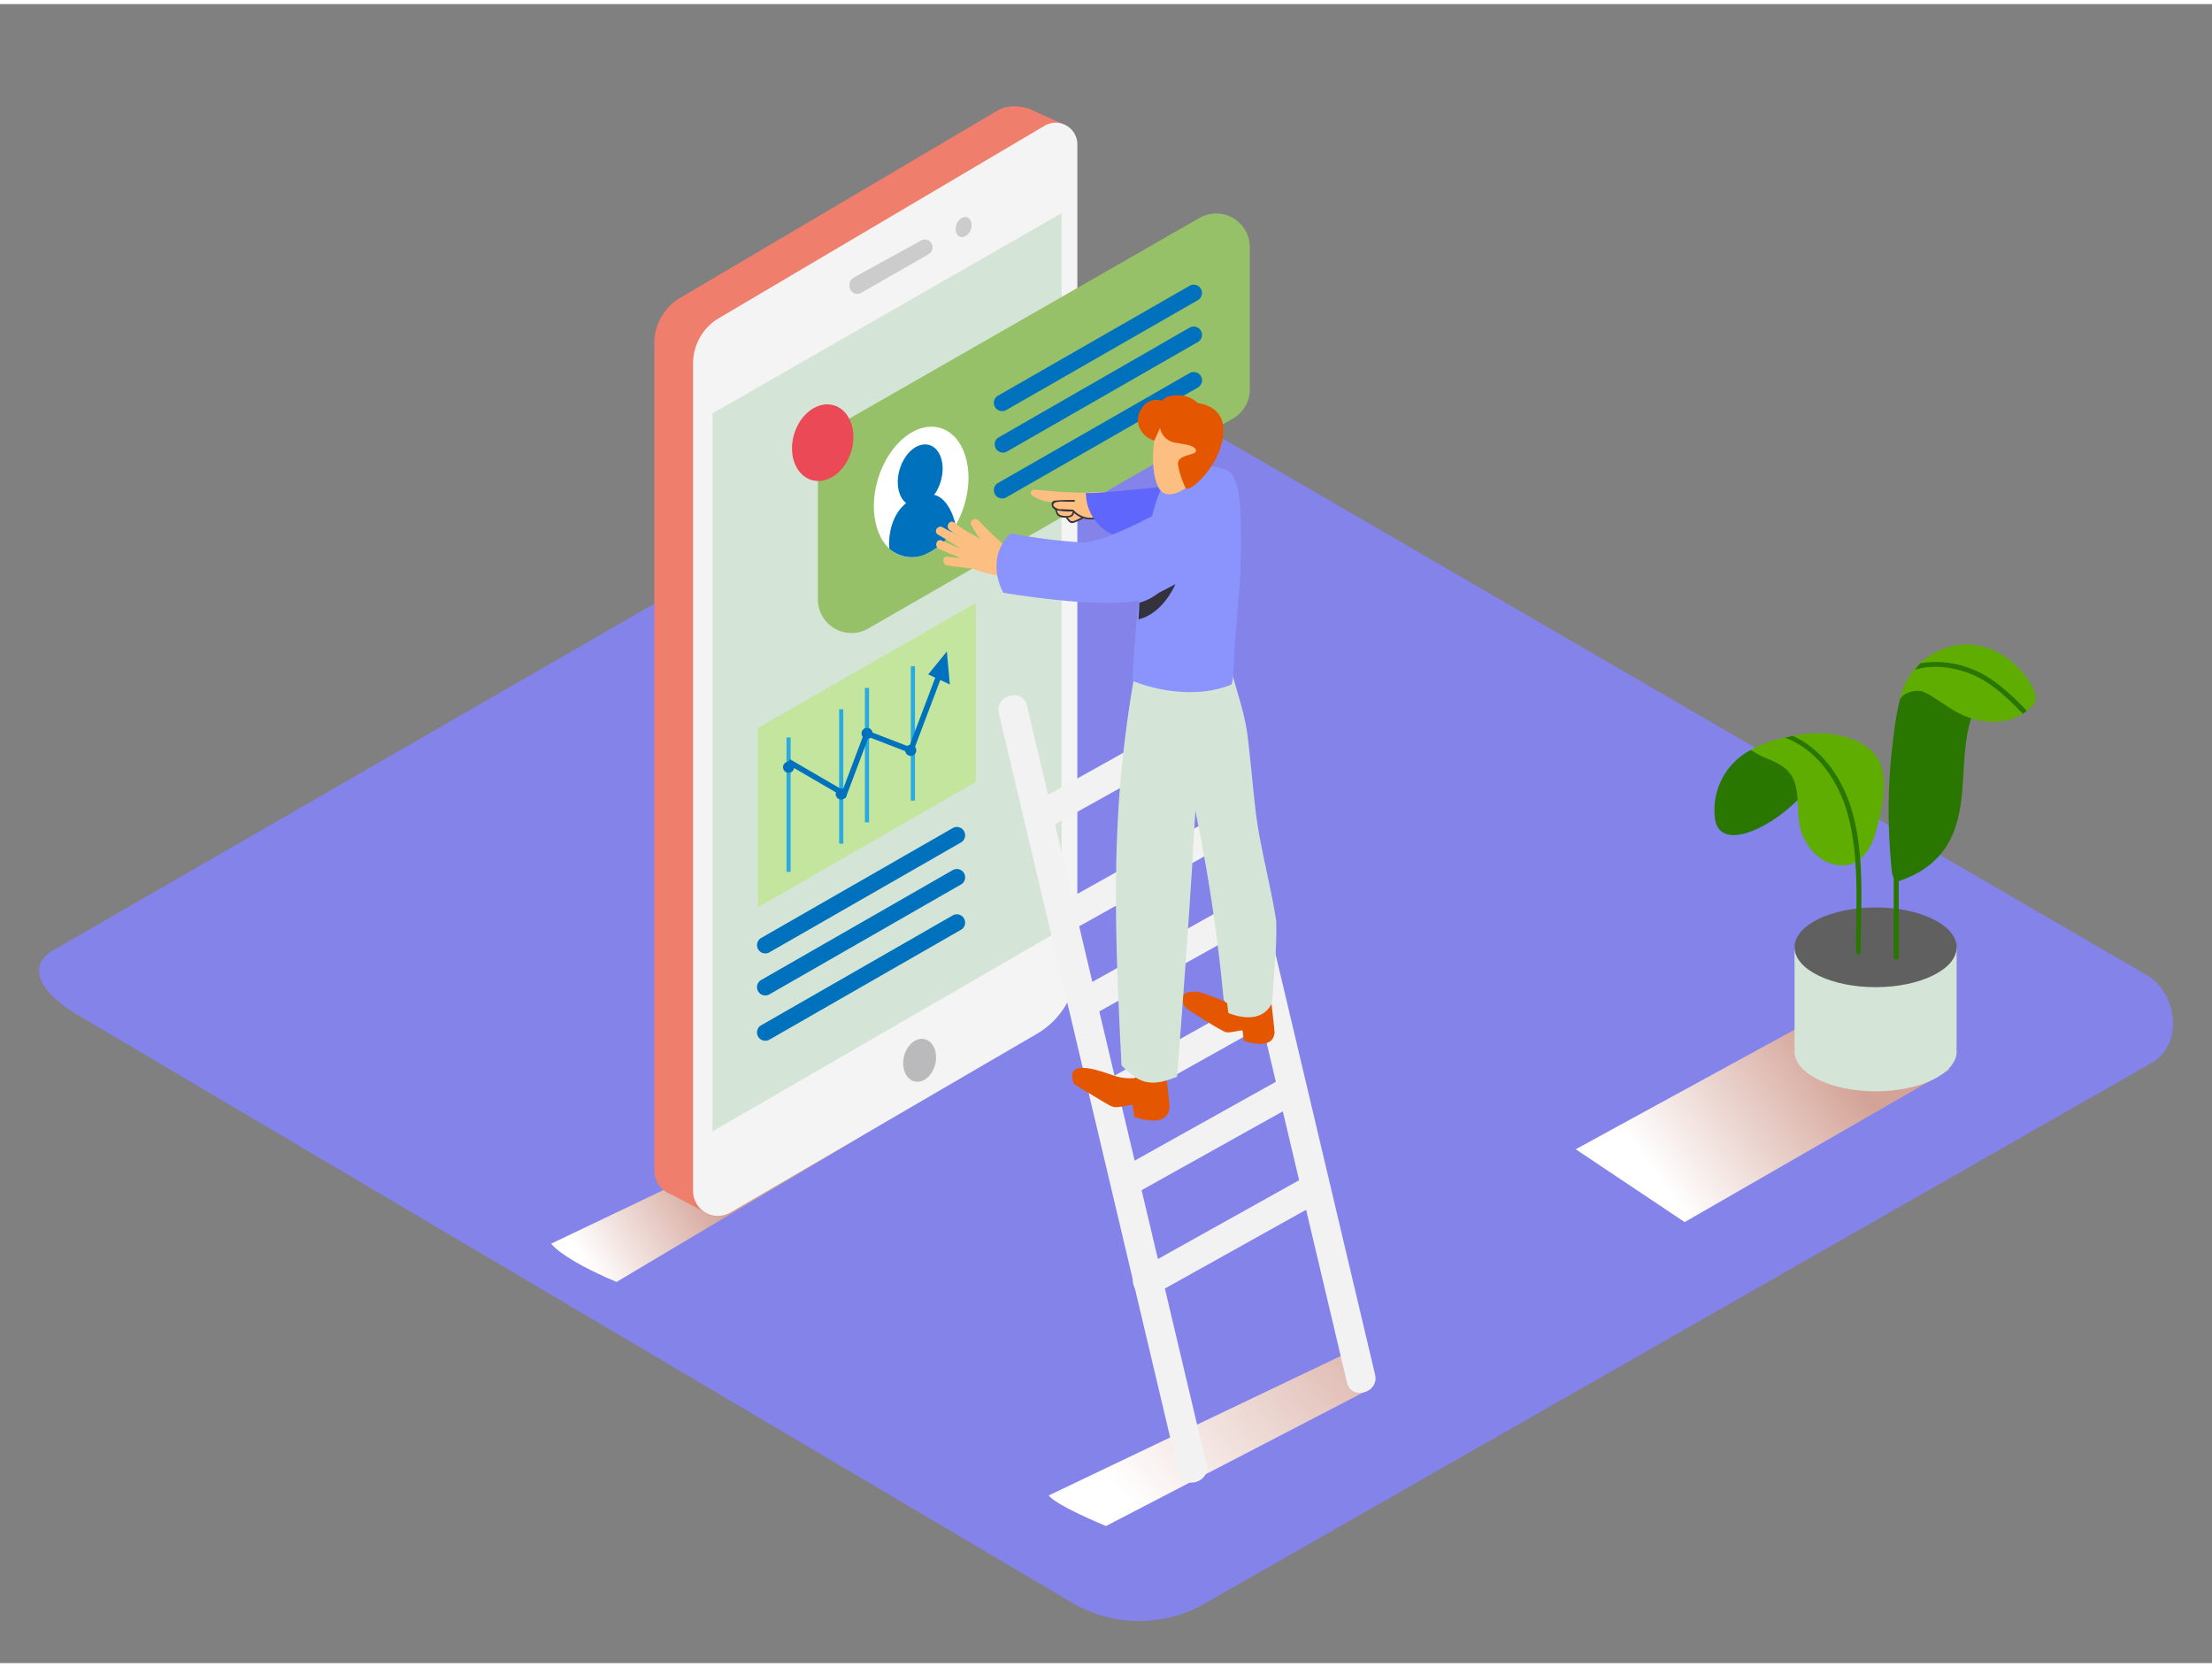 <svg xmlns="http://www.w3.org/2000/svg" xmlns:xlink="http://www.w3.org/1999/xlink" viewBox="0 0 400 300" width="406" height="306" class="illustration styles_illustrationTablet__1DWOa"><rect x="0" y="0" width="400" height="300" fill="#808080" stroke="none"/><defs><linearGradient id="linear-gradient" x1="128.34" y1="214.01" x2="106.16" y2="228.15" gradientUnits="userSpaceOnUse"><stop offset="0" stop-color="#d4a397"></stop><stop offset="1" stop-color="#fff"></stop></linearGradient><linearGradient id="linear-gradient-2" x1="255.32" y1="230.27" x2="204.41" y2="271.71" xlink:href="#linear-gradient"></linearGradient><linearGradient id="linear-gradient-3" x1="331.9" y1="190.4" x2="300.43" y2="213.1" xlink:href="#linear-gradient"></linearGradient></defs><title>PP</title><g style="isolation: isolate;"><g id="Layer_2" data-name="Layer 2"><path d="M194.28,289.32,14.56,183.1c-5.72-3.21-10.63-8.49-5.05-11.94l180.37-104c2.71-1.68,6.82-2.78,9.57-1.18L388.11,175.52c5.72,3.32,6.75,12.6,1,15.93L218,289.15A23.9,23.9,0,0,1,194.28,289.32Z" fill="#8383ea"></path><path d="M154.12,198.15l-54.45,26s1.83,2.72,11.82,6.92l44.23-26.32" fill="url(#linear-gradient)" style="mix-blend-mode: multiply;"></path><path d="M244.11,243.67l-54.45,26S190,271,200,275.21l48-24.92" fill="url(#linear-gradient-2)" style="mix-blend-mode: multiply;"></path><polyline points="185.9 18.88 192.56 21.83 186.16 24.65 184.61 21.34" fill="#ef7f6c"></polyline><path d="M125.13,214.83l55.41-32.29a14.77,14.77,0,0,0,7.34-12.76l1.79-146.67c0-3.85-6-5.81-9.29-3.85L123,53.12a9.5,9.5,0,0,0-4.67,8.18V211A4.49,4.49,0,0,0,125.13,214.83Z" fill="#ef7f6c"></path><polyline points="120.69 214.87 127.93 218.7 127.09 213.65 122.06 212.74" fill="#ef7f6c"></polyline><path d="M132.07,218.51l55.41-32.29a14.77,14.77,0,0,0,7.34-12.76V25.38A3.92,3.92,0,0,0,188.9,22L130,56.79A9.5,9.5,0,0,0,125.33,65V214.63A4.49,4.49,0,0,0,132.07,218.51Z" fill="#f4f4f4"></path><polygon points="128.84 74.01 191.97 37.81 191.97 167.34 128.84 203.84 128.84 74.01" fill="#d4e5d7"></polygon><ellipse cx="166.28" cy="190.98" rx="3.93" ry="2.91" transform="translate(-58.08 308.37) rotate(-76.57)" fill="#bababc"></ellipse><path d="M168.64,44h0a1.41,1.41,0,0,1-.71,1.22l-12.2,7a1.41,1.41,0,0,1-2.11-1.22v-.3a1.41,1.41,0,0,1,.73-1.23l12.2-6.71A1.41,1.41,0,0,1,168.64,44Z" fill="#ccc"></path><ellipse cx="174.25" cy="40.31" rx="1.88" ry="1.38" transform="translate(75.97 189.74) rotate(-69.69)" fill="#ccc"></ellipse><path d="M151,76.44l66-37.82A6.07,6.07,0,0,1,226,43.89V69.66a6.07,6.07,0,0,1-3,5.26l-66,38a6.07,6.07,0,0,1-9.1-5.26v-26A6.07,6.07,0,0,1,151,76.44Z" fill="#96c168"></path><ellipse cx="166.57" cy="88.22" rx="12.08" ry="8.16" transform="translate(34 222.21) rotate(-73.21)" fill="#fff"></ellipse><path d="M181.93,73.43l34.73-19.92a1.5,1.5,0,0,0-1.51-2.59L180.42,70.84a1.5,1.5,0,0,0,1.51,2.59Z" fill="#0071bc"></path><path d="M181.93,81l34.73-19.92a1.5,1.5,0,0,0-1.51-2.59L180.42,78.45A1.5,1.5,0,0,0,181.93,81Z" fill="#0071bc"></path><path d="M181.93,89.22,216.67,69.3a1.5,1.5,0,0,0-1.51-2.59L180.42,86.63a1.5,1.5,0,0,0,1.51,2.59Z" fill="#0071bc"></path><ellipse cx="166.39" cy="85.21" rx="5.73" ry="3.87" transform="translate(36.76 219.9) rotate(-73.21)" fill="#0071bc"></ellipse><path d="M172.78,94.33c.11-.19-1.22-5.93-4.77-5.65-5.91.47-7.51,6.06-7.19,9.79a6.07,6.07,0,0,0,6.69.94A11.52,11.52,0,0,0,172.78,94.33Z" fill="#0071bc"></path><ellipse cx="148.77" cy="79.3" rx="7.05" ry="5.4" transform="translate(29.88 198.83) rotate(-73.21)" fill="#eb4956"></ellipse><path d="M170.26,126a1,1,0,0,0,0,2A1,1,0,0,0,170.26,126Z" fill="#0071bc"></path><polygon points="176.47 108.29 137.08 130.88 137.08 163.33 176.47 140.63 176.47 108.29" fill="#c4e59e"></polygon><line x1="142.6" y1="132.61" x2="142.6" y2="156.91" fill="#0071bc" stroke="#29abe2" stroke-miterlimit="10" stroke-width="0.75"></line><line x1="152.12" y1="127.52" x2="152.12" y2="151.82" fill="#0071bc" stroke="#29abe2" stroke-miterlimit="10" stroke-width="0.75"></line><line x1="156.78" y1="123.66" x2="156.78" y2="147.97" fill="#0071bc" stroke="#29abe2" stroke-miterlimit="10" stroke-width="0.75"></line><line x1="165.08" y1="119.73" x2="165.08" y2="144.03" fill="#0071bc" stroke="#29abe2" stroke-miterlimit="10" stroke-width="0.75"></line><path d="M142.6,137a1,1,0,0,0,0,2A1,1,0,0,0,142.6,137Z" fill="#0071bc"></path><path d="M152.12,141.84a1,1,0,0,0,0,2A1,1,0,0,0,152.12,141.84Z" fill="#0071bc"></path><path d="M156.79,130.88a1,1,0,0,0,0,2A1,1,0,0,0,156.79,130.88Z" fill="#0071bc"></path><path d="M164.69,133.94a1,1,0,0,0,0,2A1,1,0,0,0,164.69,133.94Z" fill="#0071bc"></path><polyline points="142.6 136.99 152.66 142.84 156.78 131.88 164.69 134.94 170.26 120.21" fill="none" stroke="#0071bc" stroke-miterlimit="10"></polyline><polygon points="167.85 121.21 171.76 123.03 171.22 117.07 167.85 121.21" fill="#0071bc"></polygon><path d="M216.19,110.63l32.47,137.21c.78,3.3-4.3,4.71-5.09,1.4L211.11,112c-.78-3.3,4.3-4.71,5.09-1.4Z" fill="#f2f2f2"></path><path d="M185.71,126.87l32.47,137.21c.78,3.3-4.3,4.71-5.09,1.4L180.63,128.27c-.78-3.3,4.3-4.71,5.09-1.4Z" fill="#f2f2f2"></path><path d="M219.57,132.26l-30.47,17c-3,1.66-5.63-2.9-2.66-4.56l30.47-17c3-1.66,5.63,2.9,2.66,4.56Z" fill="#f2f2f2"></path><path d="M222.75,151.34l-29.23,16.33c-3,1.66-5.63-2.9-2.66-4.56l29.23-16.33c3-1.66,5.63,2.9,2.66,4.56Z" fill="#f2f2f2"></path><path d="M226.29,166.79,197.1,183.1c-3,1.66-5.63-2.9-2.66-4.56l29.19-16.31c3-1.66,5.63,2.9,2.66,4.56Z" fill="#f2f2f2"></path><path d="M230.88,183.4,202,199.56c-3,1.66-5.63-2.9-2.66-4.56l28.92-16.16c3-1.66,5.63,2.9,2.66,4.56Z" fill="#f2f2f2"></path><path d="M234.86,198.61l-29,16.19c-3,1.66-5.63-2.9-2.66-4.56l29-16.19c3-1.66,5.63,2.9,2.66,4.56Z" fill="#f2f2f2"></path><path d="M239.28,216.29l-30.47,17c-3,1.66-5.63-2.9-2.66-4.56l30.47-17c3-1.66,5.63,2.9,2.66,4.56Z" fill="#f2f2f2"></path><path d="M223.84,181.38s-6.05-2.69-7.51-2.8-3.89.39-1.77,3.06c0,0,6.36,4.16,7.2,4.29s2.88-.51,2.93-.29.24,1.83.24,1.83,5.32,2,5.55-1.53c0-.46-.77-7.07-.77-7.07" fill="#e55600"></path><path d="M230.78,165.79c-1.05-6.84-3-13.47-3.78-20.39-.5-4.35-.86-8.73-1.4-13.08s-2.16-8.56-3.2-12.87a.47.47,0,0,1,.22-.53c0-.15-.09-.3-.14-.45-.54-.51-1.09-1-1.62-1.46l-7.44,5s0,4.55.28,11.16c.86,3.85,1.52,7.28,2.5,10.93a1,1,0,0,0-.23.87,309,309,0,0,1,5.28,34.8,1,1,0,0,0,.66.87l.21,1.8c6.47,2.5,7.89-1.85,7.89-1.85s.29-3.71.66-8.85C230.79,169.74,230.82,167.76,230.78,165.79Z" fill="#d4e5d7"></path><path d="M188,100.31l-.16.09a.83.83,0,0,0-.62-1.19c-.38-.05-.76-.07-1.14-.12A.73.73,0,0,0,186,99a2.25,2.25,0,0,0-.44-.2.71.71,0,0,0-.65-.2l-.28,0c-.32,0-.65,0-1,0l-1.16,0a.81.81,0,0,0-.21-.25,50.51,50.51,0,0,1-5.32-5c-.59-.59-1.78.06-1.3.86a17.19,17.19,0,0,0,1.69,2.61c-2-1.35-2.93-1.55-4.78-3.06-.78-.64-1.65.67-.87,1.31.47.38,2.21,1.26,2.69,1.63-.87-.53-3-1.56-3.89-2.08s-1.75.79-.87,1.31c1.4.82,2.78,1.67,4.16,2.53-1.18-.44-2.34-.92-3.48-1.45-.92-.43-1.42,1.06-.51,1.49,1.31.61,2.65,1.15,4,1.64a15.91,15.91,0,0,1-2.38-.21c-1-.18-1.11,1.39-.12,1.57.82.15,1.64.24,2.47.33l1.24.14a4.77,4.77,0,0,1,1.41.32,17.41,17.41,0,0,0,5.28,1.1l.36.13a.69.69,0,0,0,.68-.09,11.48,11.48,0,0,0,6-1.69C189.54,101.2,188.86,99.78,188,100.31Z" fill="#fcbf81"></path><path d="M201.11,88.35c.09-.32-4.62,0-5,0a69.23,69.23,0,0,1-7.5-.43.47.47,0,0,0-.23,0,11.82,11.82,0,0,0-1.43-.09.56.56,0,0,0-.33,1,6.52,6.52,0,0,0,3.57,1.21c.11.39.22.82.37,1.22a.23.23,0,0,1,.26.07,1.69,1.69,0,0,1,.28.51,1.21,1.21,0,0,1,.12.37.27.27,0,0,1,0,.16,1.75,1.75,0,0,0,1.44.49,2.23,2.23,0,0,0,1.29.94H194l.08,0a16.32,16.32,0,0,1,2.22-.94.25.25,0,0,1,.3.28,14.62,14.62,0,0,0,1.44-1,.47.47,0,0,0,.19-.33l.29-.07a.57.57,0,0,0,.3-.92.65.65,0,0,0-.15-.13l.3,0a.64.64,0,0,0,1-.05.65.65,0,0,0,0-.88.76.76,0,0,0-.21-.15l.78,0a.15.15,0,0,0,.11-.26.13.13,0,0,0,0-.07,8.71,8.71,0,0,1,1.3.12C206.93,89.25,201.28,88.37,201.11,88.35Zm-1.42,2a.35.35,0,0,1-.46.12.58.58,0,0,0,.18-.45h0a.15.15,0,0,0,.11-.2l0,0A.35.35,0,0,1,199.69,90.37Z" fill="#fcbf81"></path><path d="M200.63,88.93a6.07,6.07,0,0,1-2.24.35,1.17,1.17,0,0,0-1.25,1.12,6.84,6.84,0,0,1-.82-.44C195,89.15,193.64,91.21,195,92a6,6,0,0,0,3.47,1.08,10,10,0,0,0,3.43-1,1.26,1.26,0,0,0,.2-2.09,1.26,1.26,0,0,0,0-.14A1.24,1.24,0,0,0,200.63,88.93Z" fill="#fcbf81"></path><path d="M199.18,92.48a4.31,4.31,0,0,1-5.06-1,.14.14,0,0,0-.11-.05h0l-1.67-.08c-.25,0-.5,0-.75,0-.42-.06-1.81-.69-.7-1.27a5.78,5.78,0,0,1,1.69-.1c.55,0,1.1,0,1.65,0,.2,0,.21-.31,0-.31-1,0-2,0-3.05.09-.47,0-1,.06-1,.63a1,1,0,0,0,.58,1c.2.36.23.85.55,1.13a2.1,2.1,0,0,0,1.22.34h.27a.15.15,0,0,0,0,.09c.31.4.57.95,1.15.89a2.29,2.29,0,0,0,.67-.22l1.08-.47a.14.14,0,0,0,.07-.2,5,5,0,0,0,3.57-.2C199.5,92.68,199.36,92.41,199.18,92.48Zm-7.1,0a.93.93,0,0,1-.84-.6c-.05-.12-.09-.24-.13-.35a11.66,11.66,0,0,0,2.83.21l.07.08a.14.14,0,0,0-.1.13C193.87,92.74,192.58,92.59,192.08,92.51Zm2.15.95a.64.64,0,0,1-.75-.09,3.38,3.38,0,0,1-.4-.51c.54,0,1.07-.24,1.13-.82a4.29,4.29,0,0,0,1.33.84C195.1,93.07,194.67,93.28,194.23,93.46Z" fill="#34323d"></path><path d="M217.18,86.78c-.84-.29-19.31,1.95-20.81,1.6a8.31,8.31,0,0,0,5.28,7.74s13.47,2.72,17.69.58" fill="#5f66fc"></path><path d="M210.6,191.33l-3.6,1.29a2,2,0,0,1-1.45,1.32.8.8,0,0,1-.5.28,9.42,9.42,0,0,1-4.27-.69c-1.72-.54-8.44-3.11-6.58,1.71,1.23.86,2.6,1.61,3.85,2.37.71.43,1.41.86,2.14,1.26a4.25,4.25,0,0,0,1.26.58c1,.15,3.31-.58,3.37-.33s.28,2.1.28,2.1,6.12,2.34,6.39-1.76C211.52,198.92,210.6,191.33,210.6,191.33Z" fill="#e55600"></path><path d="M215.65,154.54c.75-12.09,1.16-24.26,3.72-36.14.11-3.09,2.11-1.12,2-2.34-1.09-9.95-15.58,1.89-15.58,1.89-.59.48-.66,3.53-.78,4.22q-1,5.73-1.68,11.5c-2.4,19.42-1.51,38.75-.53,58.23,3.08,3.15,5.09,4.09,10.05,2.06,1-12.75,1.93-25.5,2.75-38.27Z" fill="#d4e5d7"></path><path d="M223.87,108.82a126.13,126.13,0,0,0,.39-18c-.11-1.57-.54-5.43-2.11-6.34-3.45-2-8.25-.21-11.16,1.93-3.88,2.86-6.12,29.46-6.13,36,5.34,2.11,12.32,2.91,17.78.65.48-.2.59-6.73.66-7.54C223.49,113.33,223.69,111.08,223.87,108.82Z" fill="#8b93fc"></path><path d="M212.81,100.15a9.22,9.22,0,0,1-6.78,8.1c0,.37-.12,2.67-.15,3,4.36-1,7.57-6.51,8-11.14C214,99.45,212.87,99.45,212.81,100.15Z" fill="#34323d"></path><path d="M209.49,75.71c-.34.16-2,7.61-.06,11.58s8.26-1.69,9.44-5.21S215.89,72.69,209.49,75.71Z" fill="#fcbf81"></path><path d="M209.77,76.65a3.36,3.36,0,0,0,2.56,2.63c2.13.36,3.87.54,3.94,1.48s-3.62.55-3.23,2.66a16,16,0,0,0,1.36,4.09c.41,1,5.78-3.3,6.73-9.07s-4.25-6.26-4.5-6.26a5.09,5.09,0,0,0-3.48-1.44c-2.52-.07-3,1-3,1a3,3,0,0,0-3.46,1.05c-1.89,2.19-.71,5.31,2.05,6.15Z" fill="#e55600"></path><path d="M212.82,90.18s-12.51,7.17-17,7.17a99,99,0,0,1-13-1.64c-3.1,2.63-3.3,7.22-1.38,10.74,5.46.89,21.64,3.22,26.72.7,6.14-3,12.9-7.12,12.9-7.12S227.13,94,212.82,90.18Z" fill="#8b93fc"></path><polyline points="352.59 192.66 304.64 220.25 284.94 207.08 328.16 183.46" fill="url(#linear-gradient-3)" style="mix-blend-mode: multiply;"></polyline><polyline points="324.51 170.56 324.51 188.68 353.82 188.68 353.82 170.56" fill="#d4e5d7"></polyline><ellipse cx="339.17" cy="170.56" rx="14.66" ry="7.21" fill="#606060"></ellipse><ellipse cx="339.17" cy="189.39" rx="14.66" ry="7.21" fill="#d4e5d7"></ellipse><path d="M355.58,128.44c-3.09-1.26-7.38-5.48-11.12-5.35-1.42,3.49-1.84,7.58-2.27,11.12a100.92,100.92,0,0,0-.42,18.56q.13,2.07.34,4.12a3.29,3.29,0,0,0,.33,1.16q0,7.17,0,14.34a.46.46,0,0,0,.91,0q0-6.9,0-13.8a20.34,20.34,0,0,0,4.2-1.94,14.28,14.28,0,0,0,5.91-7.42c2.37-6.59.87-13.94,3.12-20.46C356.23,128.69,355.9,128.57,355.58,128.44Z" fill="#297600"></path><path d="M349.24,117.64a11.49,11.49,0,0,0-4.19,4.28,7.18,7.18,0,0,0-.66,1.27l-.13.28h0a19.16,19.16,0,0,0-.7,2.27,2.83,2.83,0,0,1,1.56-1.23,3.88,3.88,0,0,1,2.45-.23,10.25,10.25,0,0,1,2.24,1.2c1,.63,2.05,1.34,3.09,2,4.86,3.09,11.32,3.4,15.07-1.09,0-.18.09-.36.13-.54C368.65,122.78,360,111.4,349.24,117.64Z" fill="#5fad00"></path><path d="M365.82,128.31c.2-.14.4-.27.61-.4a.42.42,0,0,0-.12-.35c-2.94-3-6.09-6-10.1-7.46a17.3,17.3,0,0,0-9-.89c-.33.38-.62.78-.92,1.18,3.27-1.09,7.4-.41,10.37.86,3.55,1.51,6.37,4.22,9,6.95A.44.44,0,0,0,365.82,128.31Z" fill="#297600"></path><path d="M316.61,134.87a12.24,12.24,0,0,0-6.55,11.74c.35,8.65,14.6.2,18.38-7.09s4.38,3.11,4.38,3.11" fill="#297600"></path><path d="M329.44,131.85a25.8,25.8,0,0,0-7.91,1.1,19.19,19.19,0,0,0-4.92,1.92,15.87,15.87,0,0,0,2.85,1.52c1.79.72,3.66,1.62,4.6,3.3a6.57,6.57,0,0,1,.55,1.3c.87,2.84.12,6.3,1.29,9.16s3.56,5.39,6.92,5.59c4,.24,5.85-3.61,6.65-6.95s1.88-7.89.61-11.32C338.61,133.47,333.24,132,329.44,131.85Z" fill="#5fad00"></path><path d="M334.73,145.35c-1.68-5.46-5.26-10.62-10.49-13H324l-.25.08-.95.24c6.09,2.26,9.92,8.27,11.48,14.4,2,7.85,1.32,16.35,1.34,24.37a.42.42,0,0,0,.84,0C336.49,162.85,337.29,153.65,334.73,145.35Z" fill="#297600"></path><path d="M139.1,171.49l34.73-19.92a1.5,1.5,0,0,0-1.51-2.59L137.59,168.9a1.5,1.5,0,0,0,1.51,2.59Z" fill="#0071bc"></path><path d="M139.1,179.09l34.73-19.92a1.5,1.5,0,0,0-1.51-2.59L137.59,176.5a1.5,1.5,0,0,0,1.51,2.59Z" fill="#0071bc"></path><path d="M139.1,187.28l34.73-19.92a1.5,1.5,0,0,0-1.51-2.59l-34.73,19.92a1.5,1.5,0,0,0,1.51,2.59Z" fill="#0071bc"></path></g></g></svg>